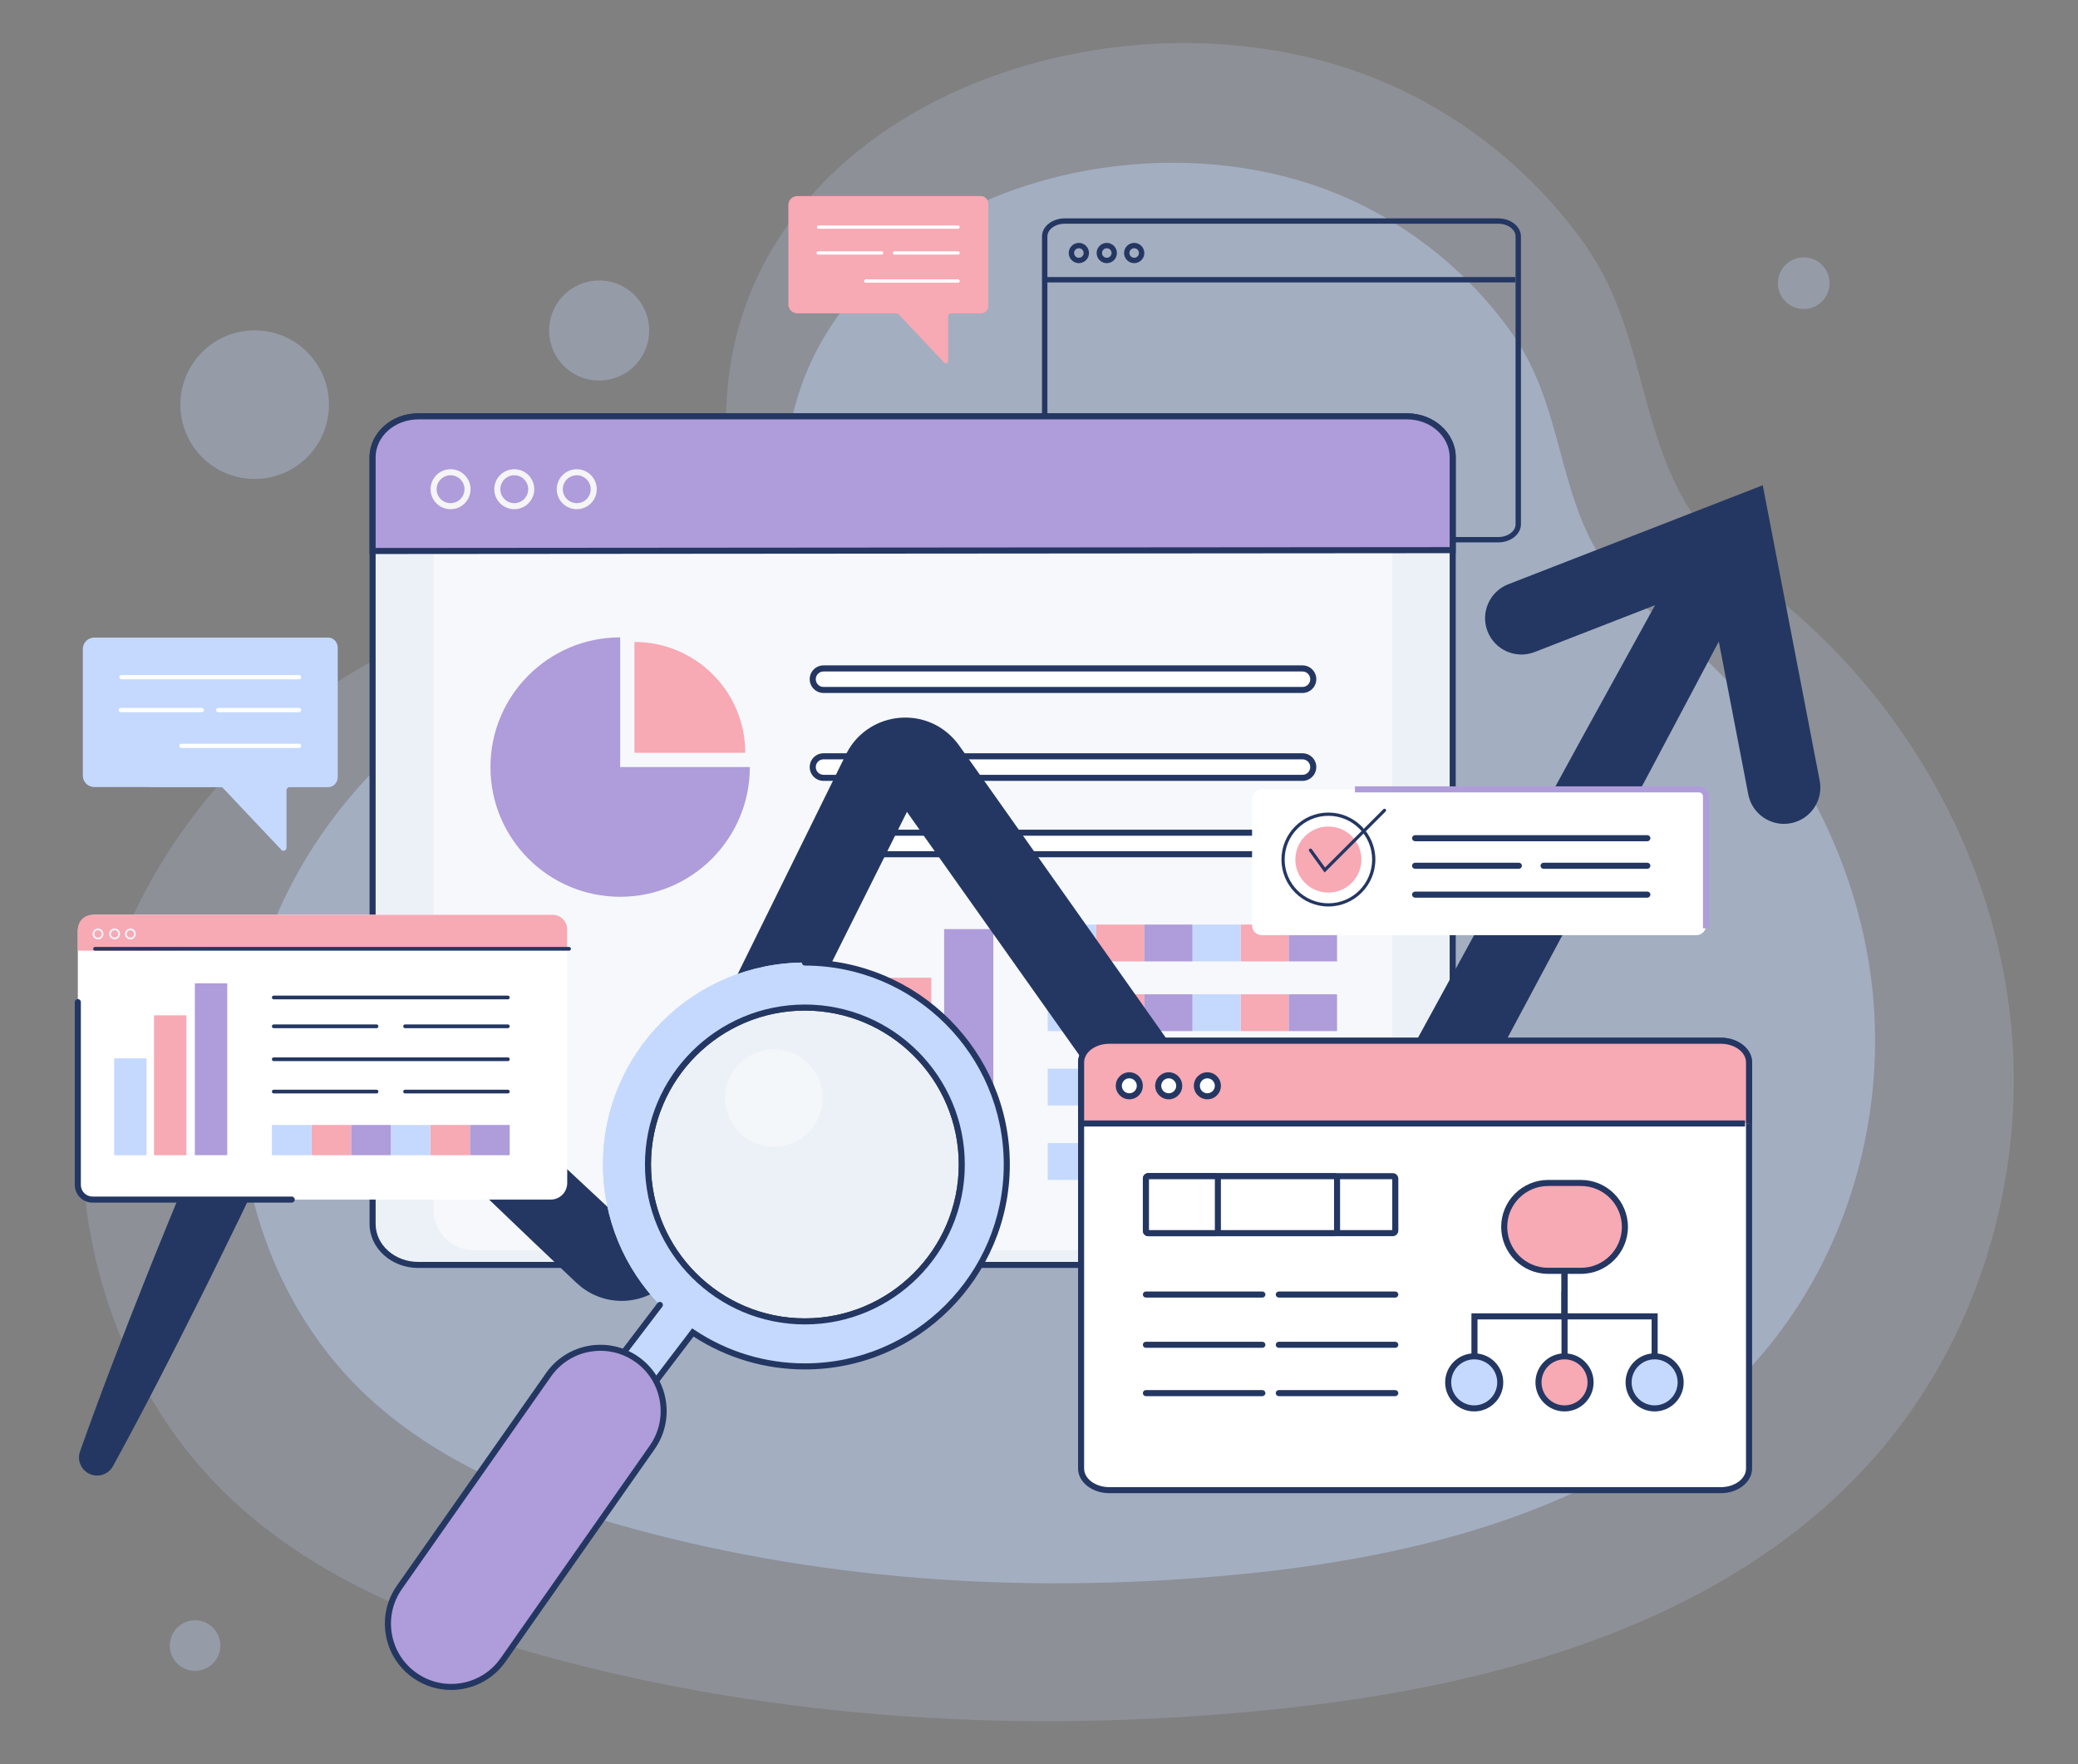<?xml version="1.0" encoding="utf-8"?>
<!-- Generator: Adobe Illustrator 25.2.1, SVG Export Plug-In . SVG Version: 6.00 Build 0)  -->
<svg version="1.1" id="DESIGNED_BY_FREEPIK" xmlns="http://www.w3.org/2000/svg" xmlns:xlink="http://www.w3.org/1999/xlink"
	 x="0px" y="0px" viewBox="0 0 589 500" style="enable-background:new 0 0 589 500;" xml:space="preserve">
<rect x="0" y="0" width="589" height="500" fill="#808080" stroke="none"/>
<style type="text/css">
	.st0{opacity:0.18;}
	.st1{fill:#C5D9FF;}
	.st2{opacity:0.41;}
	.st3{opacity:0.31;fill:#C5D9FF;}
	.st4{fill:#243762;}
	.st5{fill:#F7A9B4;}
	.st6{fill:#FFFFFF;}
	.st7{fill:#ECF1F7;}
	.st8{opacity:0.53;}
	.st9{fill:#AF9CDA;}
	.st10{fill:#F5F4F6;}
	.st11{opacity:0.4;fill:#FFFFFF;}
	.st12{fill:none;stroke:#243762;stroke-linecap:round;stroke-miterlimit:10;}
</style>
<g>
	<g>
		<g>
			<g class="st0">
				<g>
					<path class="st1" d="M570.52,315.74c0.54-9.29,0.3-18.63-0.75-27.88c-4.92-43.44-27.21-84.41-60.01-113.32
						c-11.7-10.31-25.02-19.55-32.64-33.16c-12.83-22.92-11.85-49.27-27.77-71.9c-15.94-22.66-39.16-40.33-65.35-49.41
						c-78.09-27.06-187.43,17-177.58,111.09c0.04,0.34,0.07,0.83,0.12,1.45c1.31,19.54-14.03,35.98-33.55,36.44
						c-72.05,1.71-134.07,57.26-147.34,127.63c-8.53,45.25,5.44,94.86,38.54,126.87c24.71,23.9,57.86,37.03,91.04,46.05
						c66.51,18.09,136.5,21.88,205.07,14.96c64.19-6.47,131.9-24.93,173.42-74.31C555.83,383.9,568.52,350.12,570.52,315.74z"/>
				</g>
			</g>
			<g class="st2">
				<g>
					<path class="st1" d="M531.25,303.08c0.46-7.87,0.25-15.77-0.63-23.6c-4.17-36.78-23.03-71.45-50.8-95.92
						c-9.91-8.73-21.18-16.55-27.63-28.07c-10.86-19.4-10.03-41.71-23.51-60.87c-13.49-19.18-33.15-34.14-55.32-41.82
						c-66.11-22.91-158.66,14.39-150.32,94.04c0.03,0.29,0.06,0.7,0.1,1.23c1.11,16.54-11.88,30.45-28.4,30.85
						C133.73,180.36,81.23,227.38,70,286.95c-7.22,38.31,4.61,80.3,32.63,107.4c20.92,20.23,48.98,31.34,77.06,38.98
						c56.3,15.31,115.54,18.52,173.59,12.67c54.34-5.48,111.65-21.1,146.8-62.91C518.82,360.78,529.56,332.18,531.25,303.08z"/>
				</g>
			</g>
			<path class="st3" d="M93.15,116.67c-1.09,11.58-11.37,20.08-22.95,18.98c-11.58-1.09-20.08-11.37-18.98-22.95
				c1.09-11.58,11.37-20.08,22.95-18.98C85.75,94.82,94.25,105.09,93.15,116.67z"/>
			<path class="st3" d="M518.55,80.95c-0.38,4.03-3.95,6.98-7.98,6.6c-4.03-0.38-6.98-3.95-6.6-7.98c0.38-4.03,3.95-6.98,7.98-6.6
				C515.98,73.35,518.93,76.92,518.55,80.95z"/>
			
				<ellipse transform="matrix(0.161 -0.987 0.987 0.161 50.084 246.15)" class="st3" cx="169.76" cy="93.63" rx="14.18" ry="14.18"/>
			<path class="st3" d="M62.46,466.38c0,3.96-3.21,7.17-7.17,7.17c-3.96,0-7.17-3.21-7.17-7.17c0-3.96,3.21-7.17,7.17-7.17
				C59.25,459.21,62.46,462.42,62.46,466.38z"/>
		</g>
	</g>
	<g>
		<g>
			<path class="st4" d="M424.66,153.72H301.79c-3.55,0-6.44-2.3-6.44-5.12V67.01c0-2.82,2.89-5.12,6.44-5.12h122.87
				c3.55,0,6.44,2.3,6.44,5.12v81.59C431.1,151.42,428.21,153.72,424.66,153.72z M301.79,63.41c-2.71,0-4.91,1.61-4.91,3.6v81.59
				c0,1.98,2.2,3.6,4.91,3.6h122.87c2.71,0,4.92-1.61,4.92-3.6V67.01c0-1.98-2.21-3.6-4.92-3.6H301.79z"/>
			<rect x="296.11" y="78.52" class="st4" width="133.41" height="1.52"/>
			<path class="st4" d="M305.8,74.58c-1.58,0-2.87-1.29-2.87-2.87c0-1.58,1.29-2.87,2.87-2.87c1.58,0,2.87,1.29,2.87,2.87
				C308.67,73.29,307.38,74.58,305.8,74.58z M305.8,70.36c-0.74,0-1.35,0.6-1.35,1.35c0,0.74,0.6,1.35,1.35,1.35
				c0.74,0,1.35-0.6,1.35-1.35C307.15,70.96,306.54,70.36,305.8,70.36z"/>
			<path class="st4" d="M313.71,74.58c-1.58,0-2.87-1.29-2.87-2.87c0-1.58,1.29-2.87,2.87-2.87c1.58,0,2.87,1.29,2.87,2.87
				C316.59,73.29,315.3,74.58,313.71,74.58z M313.71,70.36c-0.74,0-1.35,0.6-1.35,1.35c0,0.74,0.6,1.35,1.35,1.35
				c0.74,0,1.35-0.6,1.35-1.35C315.06,70.96,314.46,70.36,313.71,70.36z"/>
			<path class="st4" d="M321.48,74.58c-1.58,0-2.87-1.29-2.87-2.87c0-1.58,1.29-2.87,2.87-2.87c1.58,0,2.87,1.29,2.87,2.87
				C324.35,73.29,323.07,74.58,321.48,74.58z M321.48,70.36c-0.74,0-1.35,0.6-1.35,1.35c0,0.74,0.6,1.35,1.35,1.35
				c0.74,0,1.35-0.6,1.35-1.35C322.83,70.96,322.23,70.36,321.48,70.36z"/>
		</g>
		<g>
			<path class="st5" d="M278.03,55.57h-24.4h-16.07H226c-1.41,0-2.54,1.14-2.54,2.54v28.16c0,1.41,1.14,2.54,2.54,2.54h12.34
				c0.07,0.01,0.14,0.02,0.21,0.02h15.62c0.18,0,0.35,0.07,0.48,0.21l12.98,13.74c0.42,0.44,1.13,0.13,1.13-0.5V89.54
				c0-0.39,0.3-0.7,0.66-0.7h8.61c1.17,0,2.12-1,2.12-2.24V57.81C280.15,56.57,279.2,55.57,278.03,55.57z"/>
			<g>
				<path class="st6" d="M232.04,64.84h39.52c0.26,0,0.47-0.21,0.47-0.47c0-0.26-0.21-0.47-0.47-0.47h-39.52
					c-0.26,0-0.47,0.21-0.47,0.47C231.57,64.63,231.78,64.84,232.04,64.84z"/>
				<path class="st6" d="M245.38,80.12h26.18c0.26,0,0.47-0.21,0.47-0.47s-0.21-0.47-0.47-0.47h-26.18c-0.26,0-0.47,0.21-0.47,0.47
					S245.13,80.12,245.38,80.12z"/>
				<path class="st6" d="M253.56,72.16h18c0.26,0,0.47-0.21,0.47-0.47c0-0.26-0.21-0.47-0.47-0.47h-18c-0.26,0-0.47,0.21-0.47,0.47
					C253.09,71.95,253.3,72.16,253.56,72.16z"/>
				<path class="st6" d="M231.91,72.16h18c0.26,0,0.47-0.21,0.47-0.47c0-0.26-0.21-0.47-0.47-0.47h-18c-0.26,0-0.47,0.21-0.47,0.47
					C231.44,71.95,231.65,72.16,231.91,72.16z"/>
			</g>
		</g>
	</g>
	<g>
		<g>
			<g>
				<path class="st7" d="M398.81,358.5H118.56c-7.15,0-12.95-5.2-12.95-11.61v-195.3v-21.98c0-6.41,5.8-11.61,12.95-11.61h280.25
					c7.15,0,12.95,5.2,12.95,11.61v217.28C411.76,353.3,405.96,358.5,398.81,358.5z"/>
				<path class="st4" d="M398.81,359.36H118.56c-7.61,0-13.81-5.59-13.81-12.47V129.61c0-6.88,6.19-12.47,13.81-12.47h280.25
					c7.61,0,13.81,5.59,13.81,12.47v217.28C412.62,353.76,406.42,359.36,398.81,359.36z M118.56,118.86
					c-6.67,0-12.09,4.82-12.09,10.75v217.28c0,5.93,5.42,10.75,12.09,10.75h280.25c6.67,0,12.09-4.82,12.09-10.75V129.61
					c0-5.93-5.42-10.75-12.09-10.75H118.56z"/>
			</g>
			<g class="st8">
				<path class="st6" d="M383.18,354.34H134.39c-6.35,0-11.5-5.11-11.5-11.41V151v-21.6c0-6.3,5.15-11.41,11.5-11.41h248.79
					c6.35,0,11.5,5.11,11.5,11.41v213.52C394.68,349.23,389.53,354.34,383.18,354.34z"/>
			</g>
			<g>
				<rect x="351.65" y="302.88" class="st5" width="13.67" height="10.43"/>
				<g>
					<rect x="337.98" y="302.88" class="st1" width="13.67" height="10.43"/>
				</g>
				<rect x="365.31" y="302.88" class="st9" width="13.67" height="10.43"/>
				<rect x="310.65" y="302.88" class="st5" width="13.67" height="10.43"/>
				<g>
					<rect x="296.98" y="302.88" class="st1" width="13.67" height="10.43"/>
				</g>
				<rect x="324.32" y="302.88" class="st9" width="13.67" height="10.43"/>
			</g>
			<g>
				<rect x="351.65" y="323.97" class="st5" width="13.67" height="10.43"/>
				<g>
					<rect x="337.98" y="323.97" class="st1" width="13.67" height="10.43"/>
				</g>
				<rect x="365.31" y="323.97" class="st9" width="13.67" height="10.43"/>
				<rect x="310.65" y="323.97" class="st5" width="13.67" height="10.43"/>
				<g>
					<rect x="296.98" y="323.97" class="st1" width="13.67" height="10.43"/>
				</g>
				<rect x="324.32" y="323.97" class="st9" width="13.67" height="10.43"/>
			</g>
			<g>
				<rect x="351.65" y="281.8" class="st5" width="13.67" height="10.43"/>
				<g>
					<rect x="337.98" y="281.8" class="st1" width="13.67" height="10.43"/>
				</g>
				<rect x="365.31" y="281.8" class="st9" width="13.67" height="10.43"/>
				<rect x="310.65" y="281.8" class="st5" width="13.67" height="10.43"/>
				<g>
					<rect x="296.98" y="281.8" class="st1" width="13.67" height="10.43"/>
				</g>
				<rect x="324.32" y="281.8" class="st9" width="13.67" height="10.43"/>
			</g>
			<g>
				<rect x="351.65" y="262.04" class="st5" width="13.67" height="10.43"/>
				<g>
					<rect x="337.98" y="262.04" class="st1" width="13.67" height="10.43"/>
				</g>
				<rect x="365.31" y="262.04" class="st9" width="13.67" height="10.43"/>
				<rect x="310.65" y="262.04" class="st5" width="13.67" height="10.43"/>
				<g>
					<rect x="296.98" y="262.04" class="st1" width="13.67" height="10.43"/>
				</g>
				<rect x="324.32" y="262.04" class="st9" width="13.67" height="10.43"/>
			</g>
			<g>
				<g>
					<rect x="232.84" y="295.64" class="st1" width="13.95" height="41.73"/>
				</g>
				<rect x="250.02" y="277.11" class="st5" width="13.95" height="60.26"/>
				<rect x="267.61" y="263.32" class="st9" width="13.95" height="74.05"/>
			</g>
			<g>
				<path class="st9" d="M105.61,156.16v-26.55c0-6.41,5.8-11.61,12.95-11.61h280.25c7.15,0,12.95,5.2,12.95,11.61v26.31
					L105.61,156.16z"/>
				<path class="st4" d="M104.75,157.02v-27.41c0-6.88,6.19-12.47,13.81-12.47h280.25c7.61,0,13.81,5.59,13.81,12.47v27.17
					L104.75,157.02z M118.56,118.86c-6.67,0-12.09,4.82-12.09,10.75v25.69l304.43-0.24v-25.45c0-5.93-5.42-10.75-12.09-10.75H118.56
					z"/>
			</g>
			<g>
				<circle class="st9" cx="127.71" cy="138.65" r="4.81"/>
				<path class="st10" d="M127.71,144.32c-3.13,0-5.67-2.54-5.67-5.67s2.54-5.67,5.67-5.67c3.13,0,5.67,2.54,5.67,5.67
					S130.84,144.32,127.71,144.32z M127.71,134.7c-2.18,0-3.95,1.77-3.95,3.95c0,2.18,1.77,3.95,3.95,3.95
					c2.18,0,3.95-1.77,3.95-3.95C131.66,136.47,129.89,134.7,127.71,134.7z"/>
			</g>
			<g>
				<circle class="st9" cx="145.77" cy="138.65" r="4.81"/>
				<path class="st10" d="M145.77,144.32c-3.13,0-5.67-2.54-5.67-5.67s2.54-5.67,5.67-5.67s5.67,2.54,5.67,5.67
					S148.89,144.32,145.77,144.32z M145.77,134.7c-2.18,0-3.95,1.77-3.95,3.95c0,2.18,1.77,3.95,3.95,3.95
					c2.18,0,3.95-1.77,3.95-3.95C149.72,136.47,147.95,134.7,145.77,134.7z"/>
			</g>
			<g>
				<circle class="st9" cx="163.48" cy="138.65" r="4.81"/>
				<path class="st10" d="M163.48,144.32c-3.13,0-5.67-2.54-5.67-5.67s2.54-5.67,5.67-5.67c3.13,0,5.67,2.54,5.67,5.67
					S166.61,144.32,163.48,144.32z M163.48,134.7c-2.18,0-3.95,1.77-3.95,3.95c0,2.18,1.77,3.95,3.95,3.95
					c2.18,0,3.95-1.77,3.95-3.95C167.44,136.47,165.66,134.7,163.48,134.7z"/>
			</g>
			<path class="st9" d="M175.78,217.4v-36.76c-20.3,0-36.76,16.46-36.76,36.76s16.46,36.76,36.76,36.76s36.76-16.46,36.76-36.76
				H175.78z"/>
			<path class="st5" d="M211.24,213.35c0-17.35-14.06-31.41-31.41-31.41v31.41H211.24z"/>
			<g>
				<g>
					<g>
						<path class="st6" d="M369.19,195.54H233.42c-1.68,0-3.05-1.36-3.05-3.05l0,0c0-1.68,1.36-3.05,3.05-3.05h135.77
							c1.68,0,3.05,1.36,3.05,3.05l0,0C372.24,194.18,370.87,195.54,369.19,195.54z"/>
						<path class="st4" d="M369.19,196.4H233.42c-2.15,0-3.91-1.75-3.91-3.91c0-2.15,1.75-3.91,3.91-3.91h135.77
							c2.15,0,3.91,1.75,3.91,3.91C373.09,194.65,371.34,196.4,369.19,196.4z M233.42,190.31c-1.21,0-2.19,0.98-2.19,2.19
							c0,1.21,0.98,2.19,2.19,2.19h135.77c1.21,0,2.19-0.98,2.19-2.19c0-1.21-0.98-2.19-2.19-2.19H233.42z"/>
					</g>
					<g>
						<path class="st6" d="M369.19,220.45H233.42c-1.68,0-3.05-1.36-3.05-3.05l0,0c0-1.68,1.36-3.05,3.05-3.05h135.77
							c1.68,0,3.05,1.36,3.05,3.05l0,0C372.24,219.08,370.87,220.45,369.19,220.45z"/>
						<path class="st4" d="M369.19,221.31H233.42c-2.15,0-3.91-1.75-3.91-3.91c0-2.15,1.75-3.91,3.91-3.91h135.77
							c2.15,0,3.91,1.75,3.91,3.91C373.09,219.55,371.34,221.31,369.19,221.31z M233.42,215.21c-1.21,0-2.19,0.98-2.19,2.19
							c0,1.21,0.98,2.19,2.19,2.19h135.77c1.21,0,2.19-0.98,2.19-2.19c0-1.21-0.98-2.19-2.19-2.19H233.42z"/>
					</g>
					<g>
						<path class="st6" d="M369.19,242.1H233.42c-1.68,0-3.05-1.36-3.05-3.05l0,0c0-1.68,1.36-3.05,3.05-3.05h135.77
							c1.68,0,3.05,1.36,3.05,3.05l0,0C372.24,240.73,370.87,242.1,369.19,242.1z"/>
						<path class="st4" d="M369.19,242.96H233.42c-2.15,0-3.91-1.75-3.91-3.91s1.75-3.91,3.91-3.91h135.77
							c2.15,0,3.91,1.75,3.91,3.91S371.34,242.96,369.19,242.96z M233.42,236.86c-1.21,0-2.19,0.98-2.19,2.19s0.98,2.19,2.19,2.19
							h135.77c1.21,0,2.19-0.98,2.19-2.19s-0.98-2.19-2.19-2.19H233.42z"/>
					</g>
				</g>
			</g>
		</g>
	</g>
	<g>
		<path class="st4" d="M22.69,411.34c5.94-16.76,12.35-33.32,18.92-49.81c3.26-8.25,6.68-16.44,10.01-24.66l10.29-24.53
			c3.42-8.18,7.03-16.28,10.53-24.42l1.32-3.05l0.66-1.52c0.28-0.6,0.25-0.69,1.04-2.22c1.29-2.41,3.24-4.58,5.56-6.11
			c2.32-1.55,4.99-2.5,7.73-2.78c2.74-0.28,5.59,0.1,8.2,1.17c1.3,0.54,2.53,1.23,3.66,2.04c0.54,0.42,1.07,0.86,1.58,1.31
			l0.63,0.59l4.86,4.53l38.9,36.27l19.45,18.14l9.73,9.07l2.43,2.27c0.32,0.31,0.11,0.07,0.06,0.04c-0.09-0.05-0.17-0.12-0.26-0.2
			c-0.19-0.11-0.4-0.24-0.62-0.32c-0.92-0.34-1.8-0.27-2.62,0.14c-0.41,0.21-0.8,0.54-1.08,0.91c-0.06,0.1-0.12,0.2-0.19,0.28
			c-0.04,0.05-0.16,0.35,0.03-0.05l0.73-1.49l2.93-5.97l5.85-11.94l11.73-23.87l23.52-47.71l11.76-23.85l5.88-11.93l2.94-5.96
			l0.73-1.49l0.18-0.37l0.43-0.8c0.35-0.61,0.68-1.21,1.1-1.78c1.61-2.33,3.87-4.31,6.39-5.66c5.05-2.71,11.12-2.99,16.42-0.68
			c2.64,1.15,5.01,2.98,6.8,5.12l0.65,0.82l0.42,0.57l0.48,0.68l0.96,1.35l7.7,10.84l15.35,21.72l30.7,43.43l30.7,43.43l15.35,21.72
			l0.96,1.36l0.12,0.17c0.02,0.03-0.02-0.04-0.03-0.05c-0.03-0.05-0.07-0.1-0.11-0.15c-0.09-0.08-0.18-0.17-0.26-0.28
			c-0.39-0.38-0.93-0.69-1.44-0.88c-1.06-0.36-2.08-0.24-3.07,0.32c-0.49,0.28-0.94,0.7-1.22,1.13c-0.07,0.09-0.15,0.23-0.17,0.3
			l0.4-0.73l0.79-1.46l3.17-5.85c16.82-31.22,33.94-62.27,50.92-93.4l25.52-46.67l25.67-46.59c2.75-4.99,9.02-6.8,14-4.05
			c4.93,2.72,6.76,8.89,4.13,13.85l-24.92,46.99l-25.07,46.91c-16.74,31.26-33.35,62.59-50.25,93.76l-3.16,5.85l-0.79,1.46
			l-0.39,0.73c-0.31,0.54-0.68,1.15-1.05,1.71c-1.54,2.25-3.62,4.23-6.02,5.65c-4.81,2.85-10.65,3.39-15.89,1.61
			c-2.62-0.88-5.08-2.41-7.05-4.34c-0.51-0.47-0.97-0.98-1.39-1.51l-0.63-0.79l-0.41-0.55l-0.96-1.36l-15.38-21.7l-30.76-43.4
			l-30.76-43.4l-15.38-21.7l-7.66-10.87l-0.96-1.36l-0.48-0.68l-0.12-0.17c-0.01-0.01,0.03,0.05,0.04,0.07
			c0.04,0.06,0.08,0.12,0.13,0.17c0.37,0.45,0.95,0.88,1.56,1.14c1.23,0.52,2.44,0.47,3.59-0.14c0.57-0.3,1.09-0.81,1.45-1.3
			c0.08-0.14,0.18-0.23,0.24-0.37l0.04-0.1c0.02-0.04,0.03-0.08-0.02,0.02l-0.19,0.37l-0.74,1.49l-2.97,5.95l-5.94,11.9
			l-11.89,23.79l-23.77,47.58l-11.92,23.78l-5.97,11.88l-2.99,5.94l-0.75,1.49c-0.04,0.1-0.46,0.88-0.77,1.41
			c-0.32,0.57-0.69,1.13-1.1,1.66c-1.59,2.15-3.69,3.97-6.05,5.24c-4.7,2.57-10.42,2.97-15.48,1.04c-1.25-0.48-2.47-1.09-3.58-1.83
			c-0.57-0.36-1.1-0.75-1.6-1.18c-0.48-0.39-1.12-0.97-1.2-1.05l-2.41-2.29l-9.64-9.16L132,333.64l-38.54-36.65l-4.82-4.58
			l-0.58-0.55c0.09,0.1,0.19,0.18,0.31,0.25c0.22,0.17,0.48,0.32,0.76,0.42c0.56,0.22,1.14,0.3,1.68,0.24
			c1.05-0.08,2.16-0.85,2.65-1.84l-2.47,5.31c-3.74,8.04-7.38,16.12-11.21,24.12l-11.45,24.01c-3.92,7.96-7.75,15.96-11.74,23.88
			c-7.93,15.88-16.02,31.68-24.57,47.28c-1.36,2.49-4.48,3.4-6.97,2.03C22.82,416.33,21.86,413.67,22.69,411.34z"/>
		<path class="st4" d="M505.65,233.5c-4.84,0-9.16-3.43-10.11-8.36l-11.46-59.44l-49.1,19.1c-5.3,2.06-11.28-0.56-13.34-5.87
			c-2.06-5.3,0.56-11.28,5.87-13.34l72.13-28.06l16.14,83.71c1.08,5.59-2.58,10.99-8.17,12.07
			C506.96,233.44,506.3,233.5,505.65,233.5z"/>
	</g>
	<g>
		<g>
			<g>
				<g>
					<path class="st6" d="M487.75,422.33H314.44c-4.42,0-8.01-2.75-8.01-6.15V312.75v-11.64c0-3.4,3.59-6.15,8.01-6.15h173.31
						c4.42,0,8.01,2.75,8.01,6.15v115.08C495.76,419.58,492.17,422.33,487.75,422.33z"/>
					<path class="st4" d="M487.75,423.19H314.44c-4.89,0-8.87-3.14-8.87-7.01V301.11c0-3.86,3.98-7.01,8.87-7.01h173.31
						c4.89,0,8.87,3.14,8.87,7.01v115.08C496.62,420.05,492.64,423.19,487.75,423.19z M314.44,295.82c-3.94,0-7.15,2.37-7.15,5.29
						v115.08c0,2.92,3.21,5.29,7.15,5.29h173.31c3.94,0,7.15-2.37,7.15-5.29V301.11c0-2.92-3.21-5.29-7.15-5.29H314.44z"/>
				</g>
				<g>
					<path class="st5" d="M306.44,318.41v-17.3c0-3.4,3.59-6.15,8.01-6.15h173.31c4.42,0,8.01,2.75,8.01,6.15v17.3"/>
					<path class="st4" d="M496.62,318.41h-1.72v-17.3c0-2.92-3.21-5.29-7.15-5.29H314.44c-3.94,0-7.15,2.37-7.15,5.29v17.3h-1.72
						v-17.3c0-3.86,3.98-7.01,8.87-7.01h173.31c4.89,0,8.87,3.14,8.87,7.01V318.41z"/>
				</g>
				<g>
					<rect x="306.44" y="317.55" class="st4" width="188.18" height="1.72"/>
				</g>
				<g>
					<path class="st6" d="M323.08,307.73c0,1.64-1.33,2.98-2.98,2.98c-1.64,0-2.98-1.33-2.98-2.98c0-1.64,1.33-2.98,2.98-2.98
						C321.74,304.75,323.08,306.09,323.08,307.73z"/>
					<path class="st4" d="M320.1,311.56c-2.12,0-3.84-1.72-3.84-3.83c0-2.12,1.72-3.83,3.84-3.83c2.11,0,3.83,1.72,3.83,3.83
						C323.94,309.85,322.22,311.56,320.1,311.56z M320.1,305.61c-1.17,0-2.12,0.95-2.12,2.12c0,1.17,0.95,2.12,2.12,2.12
						c1.17,0,2.12-0.95,2.12-2.12C322.22,306.56,321.27,305.61,320.1,305.61z"/>
				</g>
				<g>
					<path class="st6" d="M334.24,307.73c0,1.64-1.33,2.98-2.98,2.98c-1.64,0-2.98-1.33-2.98-2.98c0-1.64,1.33-2.98,2.98-2.98
						C332.91,304.75,334.24,306.09,334.24,307.73z"/>
					<path class="st4" d="M331.27,311.56c-2.12,0-3.84-1.72-3.84-3.83c0-2.12,1.72-3.83,3.84-3.83c2.11,0,3.83,1.72,3.83,3.83
						C335.1,309.85,333.38,311.56,331.27,311.56z M331.27,305.61c-1.17,0-2.12,0.95-2.12,2.12c0,1.17,0.95,2.12,2.12,2.12
						c1.17,0,2.12-0.95,2.12-2.12C333.39,306.56,332.44,305.61,331.27,305.61z"/>
				</g>
				<g>
					<path class="st6" d="M345.2,307.73c0,1.64-1.33,2.98-2.98,2.98c-1.64,0-2.98-1.33-2.98-2.98c0-1.64,1.33-2.98,2.98-2.98
						C343.87,304.75,345.2,306.09,345.2,307.73z"/>
					<path class="st4" d="M342.22,311.56c-2.11,0-3.83-1.72-3.83-3.83c0-2.12,1.72-3.83,3.83-3.83c2.12,0,3.84,1.72,3.84,3.83
						C346.06,309.85,344.34,311.56,342.22,311.56z M342.22,305.61c-1.17,0-2.12,0.95-2.12,2.12c0,1.17,0.95,2.12,2.12,2.12
						c1.17,0,2.12-0.95,2.12-2.12C344.34,306.56,343.39,305.61,342.22,305.61z"/>
				</g>
				<g>
					<g>
						<polygon class="st4" points="418.79,390.2 417.07,390.2 417.07,372.22 442.6,372.22 442.6,350.95 444.32,350.95 
							444.32,373.94 418.79,373.94 						"/>
						<polygon class="st4" points="469.86,390.2 468.14,390.2 468.14,373.94 442.6,373.94 442.6,350.95 444.32,350.95 
							444.32,372.22 469.86,372.22 						"/>
						<rect x="442.6" y="365.96" class="st4" width="1.72" height="24.24"/>
						<g>
							<path class="st1" d="M417.86,399.16L417.86,399.16c-4.07,0-7.38-3.3-7.38-7.38l0,0c0-4.07,3.3-7.38,7.38-7.38l0,0
								c4.07,0,7.38,3.3,7.38,7.38l0,0C425.24,395.86,421.94,399.16,417.86,399.16z"/>
							<path class="st4" d="M417.86,400.02c-4.54,0-8.24-3.69-8.24-8.23c0-4.54,3.69-8.23,8.24-8.23c4.54,0,8.23,3.69,8.23,8.23
								C426.1,396.32,422.41,400.02,417.86,400.02z M417.86,385.26c-3.59,0-6.52,2.92-6.52,6.52s2.92,6.52,6.52,6.52
								c3.59,0,6.52-2.92,6.52-6.52S421.46,385.26,417.86,385.26z"/>
						</g>
						<g>
							<path class="st5" d="M443.46,399.16L443.46,399.16c-4.07,0-7.38-3.3-7.38-7.38l0,0c0-4.07,3.3-7.38,7.38-7.38l0,0
								c4.07,0,7.38,3.3,7.38,7.38l0,0C450.84,395.86,447.54,399.16,443.46,399.16z"/>
							<path class="st4" d="M443.46,400.02c-4.54,0-8.24-3.69-8.24-8.23c0-4.54,3.69-8.23,8.24-8.23c4.54,0,8.24,3.69,8.24,8.23
								C451.7,396.32,448,400.02,443.46,400.02z M443.46,385.26c-3.59,0-6.52,2.92-6.52,6.52s2.92,6.52,6.52,6.52
								c3.59,0,6.52-2.92,6.52-6.52S447.06,385.26,443.46,385.26z"/>
						</g>
						<g>
							<path class="st1" d="M469,399.16L469,399.16c-4.07,0-7.38-3.3-7.38-7.38l0,0c0-4.07,3.3-7.38,7.38-7.38l0,0
								c4.07,0,7.38,3.3,7.38,7.38l0,0C476.37,395.86,473.07,399.16,469,399.16z"/>
							<path class="st4" d="M469,400.02c-4.54,0-8.24-3.69-8.24-8.23c0-4.54,3.69-8.23,8.24-8.23c4.54,0,8.23,3.69,8.23,8.23
								C477.23,396.32,473.54,400.02,469,400.02z M469,385.26c-3.59,0-6.52,2.92-6.52,6.52s2.92,6.52,6.52,6.52
								c3.59,0,6.52-2.92,6.52-6.52S472.59,385.26,469,385.26z"/>
						</g>
						<g>
							<path class="st5" d="M448.12,360.17h-9.31c-6.87,0-12.45-5.57-12.45-12.45l0,0c0-6.87,5.57-12.45,12.45-12.45h9.31
								c6.87,0,12.45,5.57,12.45,12.45l0,0C460.57,354.6,454.99,360.17,448.12,360.17z"/>
							<path class="st4" d="M448.12,361.03h-9.31c-7.34,0-13.31-5.97-13.31-13.31c0-7.34,5.97-13.31,13.31-13.31h9.31
								c7.34,0,13.31,5.97,13.31,13.31C461.43,355.06,455.46,361.03,448.12,361.03z M438.81,336.13c-6.39,0-11.59,5.2-11.59,11.59
								c0,6.39,5.2,11.59,11.59,11.59h9.31c6.39,0,11.59-5.2,11.59-11.59c0-6.39-5.2-11.59-11.59-11.59H438.81z"/>
						</g>
					</g>
				</g>
				<g>
					<g>
						<path class="st6" d="M394.78,349.49h-69.26c-0.39,0-0.71-0.32-0.71-0.71v-14.73c0-0.39,0.32-0.71,0.71-0.71h69.26
							c0.39,0,0.71,0.32,0.71,0.71v14.73C395.48,349.18,395.17,349.49,394.78,349.49z"/>
						<path class="st4" d="M394.78,350.35h-69.26c-0.86,0-1.57-0.7-1.57-1.57v-14.73c0-0.86,0.7-1.56,1.57-1.56h69.26
							c0.86,0,1.57,0.7,1.57,1.56v14.73C396.34,349.65,395.64,350.35,394.78,350.35z M325.67,348.63h68.96v-14.43h-68.96V348.63z"/>
					</g>
					<g>
						<path class="st6" d="M378.27,349.49h-52.76c-0.39,0-0.71-0.32-0.71-0.71v-14.73c0-0.39,0.32-0.71,0.71-0.71h52.76
							c0.39,0,0.71,0.32,0.71,0.71v14.73C378.98,349.18,378.66,349.49,378.27,349.49z"/>
						<path class="st4" d="M378.27,350.35h-52.76c-0.86,0-1.57-0.7-1.57-1.57v-14.73c0-0.86,0.7-1.56,1.57-1.56h52.76
							c0.86,0,1.57,0.7,1.57,1.56v14.73C379.84,349.65,379.14,350.35,378.27,350.35z M325.67,348.63h52.46v-14.43h-52.46V348.63z"/>
					</g>
					<g>
						<path class="st6" d="M344.49,349.49h-18.98c-0.39,0-0.71-0.32-0.71-0.71v-14.73c0-0.39,0.32-0.71,0.71-0.71h18.98
							c0.39,0,0.71,0.32,0.71,0.71v14.73C345.2,349.18,344.88,349.49,344.49,349.49z"/>
						<path class="st4" d="M344.49,350.35h-18.98c-0.86,0-1.57-0.7-1.57-1.57v-14.73c0-0.86,0.7-1.56,1.57-1.56h18.98
							c0.86,0,1.57,0.7,1.57,1.56v14.73C346.06,349.65,345.36,350.35,344.49,350.35z M325.67,348.63h18.68v-14.43h-18.68V348.63z"/>
					</g>
					<path class="st4" d="M357.81,367.75h-33.01c-0.47,0-0.86-0.38-0.86-0.86s0.38-0.86,0.86-0.86h33.01c0.47,0,0.86,0.38,0.86,0.86
						S358.29,367.75,357.81,367.75z"/>
					<path class="st4" d="M395.48,367.75h-33.01c-0.47,0-0.86-0.38-0.86-0.86s0.38-0.86,0.86-0.86h33.01c0.47,0,0.86,0.38,0.86,0.86
						S395.96,367.75,395.48,367.75z"/>
					<path class="st4" d="M357.81,381.99h-33.01c-0.47,0-0.86-0.38-0.86-0.86c0-0.47,0.38-0.86,0.86-0.86h33.01
						c0.47,0,0.86,0.38,0.86,0.86C358.67,381.61,358.29,381.99,357.81,381.99z"/>
					<path class="st4" d="M395.48,381.99h-33.01c-0.47,0-0.86-0.38-0.86-0.86c0-0.47,0.38-0.86,0.86-0.86h33.01
						c0.47,0,0.86,0.38,0.86,0.86C396.34,381.61,395.96,381.99,395.48,381.99z"/>
					<path class="st4" d="M357.81,395.69h-33.01c-0.47,0-0.86-0.38-0.86-0.86c0-0.47,0.38-0.86,0.86-0.86h33.01
						c0.47,0,0.86,0.38,0.86,0.86C358.67,395.31,358.29,395.69,357.81,395.69z"/>
					<path class="st4" d="M395.48,395.69h-33.01c-0.47,0-0.86-0.38-0.86-0.86c0-0.47,0.38-0.86,0.86-0.86h33.01
						c0.47,0,0.86,0.38,0.86,0.86C396.34,395.31,395.96,395.69,395.48,395.69z"/>
				</g>
			</g>
		</g>
		<g>
			<path class="st6" d="M480.8,265.05H357.66c-1.53,0-2.77-1.24-2.77-2.77v-35.79c0-1.53,1.24-2.77,2.77-2.77H480.8
				c1.53,0,2.77,1.24,2.77,2.77v35.79C483.57,263.81,482.33,265.05,480.8,265.05z"/>
			<path class="st9" d="M484.42,263.09h-1.72v-37.4c0-0.61-0.5-1.11-1.11-1.11h-97.54v-1.72h97.54c1.56,0,2.82,1.27,2.82,2.82
				V263.09z"/>
			<g>
				<path class="st5" d="M385.88,243.61c0,5.17-4.19,9.36-9.36,9.36c-5.17,0-9.36-4.19-9.36-9.36s4.19-9.36,9.36-9.36
					C381.7,234.25,385.88,238.44,385.88,243.61z"/>
				<path class="st4" d="M376.53,256.91c-7.34,0-13.31-5.97-13.31-13.31c0-7.34,5.97-13.31,13.31-13.31
					c7.34,0,13.31,5.97,13.31,13.31C389.84,250.94,383.87,256.91,376.53,256.91z M376.53,231.21c-6.84,0-12.4,5.56-12.4,12.4
					c0,6.84,5.56,12.4,12.4,12.4c6.84,0,12.4-5.56,12.4-12.4C388.93,236.77,383.36,231.21,376.53,231.21z"/>
				<path class="st4" d="M375.46,247.28l-4.38-6.06c-0.15-0.2-0.1-0.49,0.1-0.64c0.2-0.15,0.49-0.1,0.64,0.1l3.76,5.2l16.53-16.54
					c0.18-0.18,0.47-0.18,0.64,0c0.18,0.18,0.18,0.47,0,0.64L375.46,247.28z"/>
			</g>
			<g>
				<path class="st4" d="M466.93,238.42H401.1c-0.47,0-0.86-0.38-0.86-0.86c0-0.47,0.38-0.86,0.86-0.86h65.84
					c0.47,0,0.86,0.38,0.86,0.86C467.79,238.04,467.41,238.42,466.93,238.42z"/>
			</g>
			<g>
				<path class="st4" d="M430.51,246.23H401.1c-0.47,0-0.86-0.38-0.86-0.86c0-0.47,0.38-0.86,0.86-0.86h29.42
					c0.47,0,0.86,0.38,0.86,0.86C431.37,245.85,430.99,246.23,430.51,246.23z"/>
			</g>
			<g>
				<path class="st4" d="M466.93,246.23h-29.42c-0.47,0-0.86-0.38-0.86-0.86c0-0.47,0.38-0.86,0.86-0.86h29.42
					c0.47,0,0.86,0.38,0.86,0.86C467.79,245.85,467.41,246.23,466.93,246.23z"/>
			</g>
			<g>
				<path class="st4" d="M466.93,254.41H401.1c-0.47,0-0.86-0.38-0.86-0.86c0-0.47,0.38-0.86,0.86-0.86h65.84
					c0.47,0,0.86,0.38,0.86,0.86C467.79,254.02,467.41,254.41,466.93,254.41z"/>
			</g>
		</g>
	</g>
	<g>
		<g>
			<circle class="st7" cx="228.14" cy="330.03" r="44.47"/>
			<path class="st4" d="M228.14,375.36c-25,0-45.33-20.34-45.33-45.33c0-25,20.34-45.33,45.33-45.33c25,0,45.33,20.34,45.33,45.33
				C273.47,355.03,253.14,375.36,228.14,375.36z M228.14,286.41c-24.05,0-43.62,19.57-43.62,43.62c0,24.05,19.57,43.61,43.62,43.61
				c24.05,0,43.62-19.57,43.62-43.61C271.76,305.98,252.19,286.41,228.14,286.41z"/>
		</g>
		<path class="st1" d="M228.14,272.8c-31.61,0-57.23,25.62-57.23,57.23c0,15.47,6.15,29.5,16.13,39.8l-50.5,66.35l9.68,7.37
			l50.17-65.91c9.09,6.07,20.01,9.62,31.76,9.62c31.61,0,57.23-25.62,57.23-57.23S259.75,272.8,228.14,272.8z M228.14,374.51
			c-24.56,0-44.47-19.91-44.47-44.47c0-24.56,19.91-44.47,44.47-44.47s44.47,19.91,44.47,44.47
			C272.61,354.59,252.7,374.51,228.14,374.51z"/>
		<path class="st1" d="M228.14,272.8c-31.61,0-57.23,25.62-57.23,57.23c0,15.47,6.15,29.5,16.13,39.8l-50.5,66.35l9.68,7.37
			l50.17-65.91c9.09,6.07,20.01,9.62,31.76,9.62c31.61,0,57.23-25.62,57.23-57.23S259.75,272.8,228.14,272.8z M228.14,374.51
			c-24.56,0-44.47-19.91-44.47-44.47c0-24.56,19.91-44.47,44.47-44.47s44.47,19.91,44.47,44.47
			C272.61,354.59,252.7,374.51,228.14,374.51z"/>
		<path class="st4" d="M146.38,444.75l-11.04-8.41l51.02-67.03c0.29-0.38,0.83-0.45,1.2-0.16c0.38,0.29,0.45,0.83,0.16,1.2
			l-49.98,65.66l8.31,6.32l50.14-65.86l0.67,0.45c9.28,6.2,20.09,9.48,31.28,9.48c31.08,0,56.37-25.29,56.37-56.37
			s-25.29-56.37-56.37-56.37c-0.47,0-0.86-0.38-0.86-0.86c0-0.47,0.38-0.86,0.86-0.86c32.03,0,58.09,26.06,58.09,58.09
			s-26.06,58.09-58.09,58.09c-11.26,0-22.15-3.22-31.56-9.32L146.38,444.75z M228.14,375.36c-25,0-45.33-20.34-45.33-45.33
			c0-25,20.34-45.33,45.33-45.33c25,0,45.33,20.34,45.33,45.33C273.47,355.03,253.14,375.36,228.14,375.36z M228.14,286.41
			c-24.05,0-43.62,19.57-43.62,43.62c0,24.05,19.57,43.61,43.62,43.61c24.05,0,43.62-19.57,43.62-43.61
			C271.76,305.98,252.19,286.41,228.14,286.41z"/>
		<g>
			<path class="st9" d="M117.59,474.86L117.59,474.86c8.11,5.69,19.29,3.73,24.98-4.38l42.28-60.26c5.69-8.11,3.73-19.29-4.38-24.98
				v0c-8.11-5.69-19.29-3.73-24.98,4.38l-42.28,60.26C107.52,457.98,109.48,469.17,117.59,474.86z"/>
			<path class="st4" d="M127.87,478.96c-3.73,0-7.49-1.1-10.77-3.4c-4.11-2.88-6.85-7.19-7.72-12.14
				c-0.87-4.95,0.24-9.93,3.13-14.04l42.28-60.26c5.95-8.48,17.7-10.54,26.18-4.59c8.48,5.95,10.54,17.7,4.59,26.18l-42.28,60.26
				C139.62,476.18,133.79,478.96,127.87,478.96z M170.21,382.83c-0.99,0-1.99,0.09-2.98,0.26c-4.49,0.79-8.41,3.28-11.03,7.01
				l-42.28,60.26c-2.62,3.73-3.63,8.26-2.84,12.76c0.79,4.49,3.28,8.41,7.01,11.03l0,0c3.73,2.62,8.27,3.63,12.76,2.84
				c4.49-0.79,8.41-3.28,11.03-7.01l42.28-60.26c2.62-3.73,3.63-8.26,2.84-12.76c-0.79-4.49-3.28-8.41-7.01-11.03
				C177.08,383.9,173.69,382.83,170.21,382.83z"/>
		</g>
		
			<ellipse transform="matrix(0.923 -0.385 0.385 0.923 -102.868 108.257)" class="st11" cx="219.24" cy="311.33" rx="13.83" ry="13.83"/>
	</g>
	<g>
		<g>
			<path class="st6" d="M156.09,339.98H26.75c-2.59,0-4.69-2.1-4.69-4.69v-71.33c0-2.59,2.1-4.69,4.69-4.69h129.34
				c2.59,0,4.69,2.1,4.69,4.69v71.33C160.77,337.88,158.68,339.98,156.09,339.98z"/>
			<path class="st4" d="M82.69,340.84H26.22c-2.77,0-5.02-2.25-5.02-5.02v-51.81c0-0.47,0.38-0.86,0.86-0.86
				c0.47,0,0.86,0.38,0.86,0.86v51.81c0,1.82,1.48,3.3,3.3,3.3h56.47c0.47,0,0.86,0.38,0.86,0.86S83.17,340.84,82.69,340.84z"/>
			<path class="st5" d="M22.06,269.44v-6.01c0-2.3,1.86-4.16,4.16-4.16h130.39c2.3,0,4.16,1.86,4.16,4.16v5.48L22.06,269.44z"/>
			<path class="st4" d="M161.3,269.44H26.94c-0.29,0-0.53-0.24-0.53-0.53s0.24-0.53,0.53-0.53H161.3c0.29,0,0.53,0.24,0.53,0.53
				S161.6,269.44,161.3,269.44z"/>
			<path class="st7" d="M27.78,266.25c-0.86,0-1.56-0.7-1.56-1.56c0-0.86,0.7-1.56,1.56-1.56c0.86,0,1.56,0.7,1.56,1.56
				C29.34,265.55,28.64,266.25,27.78,266.25z M27.78,263.66c-0.57,0-1.03,0.46-1.03,1.03c0,0.57,0.46,1.03,1.03,1.03
				c0.57,0,1.03-0.46,1.03-1.03C28.81,264.12,28.35,263.66,27.78,263.66z"/>
			<path class="st7" d="M32.49,266.25c-0.86,0-1.56-0.7-1.56-1.56c0-0.86,0.7-1.56,1.56-1.56c0.86,0,1.56,0.7,1.56,1.56
				C34.05,265.55,33.35,266.25,32.49,266.25z M32.49,263.66c-0.57,0-1.03,0.46-1.03,1.03c0,0.57,0.46,1.03,1.03,1.03
				s1.03-0.46,1.03-1.03C33.52,264.12,33.06,263.66,32.49,263.66z"/>
			<path class="st7" d="M36.96,266.25c-0.86,0-1.56-0.7-1.56-1.56c0-0.86,0.7-1.56,1.56-1.56c0.86,0,1.56,0.7,1.56,1.56
				C38.52,265.55,37.82,266.25,36.96,266.25z M36.96,263.66c-0.57,0-1.03,0.46-1.03,1.03c0,0.57,0.46,1.03,1.03,1.03
				s1.03-0.46,1.03-1.03C37.99,264.12,37.53,263.66,36.96,263.66z"/>
			<g>
				<path class="st4" d="M143.98,283.23H77.56c-0.27,0-0.49-0.24-0.49-0.53s0.22-0.53,0.49-0.53h66.42c0.27,0,0.49,0.24,0.49,0.53
					S144.25,283.23,143.98,283.23z"/>
				<path class="st4" d="M143.98,300.74H77.56c-0.27,0-0.49-0.24-0.49-0.53s0.22-0.53,0.49-0.53h66.42c0.27,0,0.49,0.24,0.49,0.53
					S144.25,300.74,143.98,300.74z"/>
				<path class="st4" d="M106.76,291.4h-29.2c-0.27,0-0.49-0.24-0.49-0.53c0-0.29,0.22-0.53,0.49-0.53h29.2
					c0.27,0,0.49,0.24,0.49,0.53C107.25,291.16,107.03,291.4,106.76,291.4z"/>
				<path class="st4" d="M143.98,291.4h-29.2c-0.27,0-0.49-0.24-0.49-0.53c0-0.29,0.22-0.53,0.49-0.53h29.2
					c0.27,0,0.49,0.24,0.49,0.53C144.47,291.16,144.25,291.4,143.98,291.4z"/>
				<path class="st4" d="M106.76,309.9h-29.2c-0.27,0-0.49-0.24-0.49-0.53s0.22-0.53,0.49-0.53h29.2c0.27,0,0.49,0.24,0.49,0.53
					S107.03,309.9,106.76,309.9z"/>
				<path class="st4" d="M143.98,309.9h-29.2c-0.27,0-0.49-0.24-0.49-0.53s0.22-0.53,0.49-0.53h29.2c0.27,0,0.49,0.24,0.49,0.53
					S144.25,309.9,143.98,309.9z"/>
				<g>
					<rect x="122.01" y="318.83" class="st5" width="11.23" height="8.57"/>
					<rect x="110.77" y="318.83" class="st1" width="11.23" height="8.57"/>
					<rect x="133.24" y="318.83" class="st9" width="11.23" height="8.57"/>
					<rect x="88.31" y="318.83" class="st5" width="11.23" height="8.57"/>
					<rect x="77.08" y="318.83" class="st1" width="11.23" height="8.57"/>
					<rect x="99.54" y="318.83" class="st9" width="11.23" height="8.57"/>
				</g>
			</g>
			<g>
				<rect x="32.35" y="299.95" class="st1" width="9.18" height="27.45"/>
				<rect x="43.66" y="287.76" class="st5" width="9.18" height="39.64"/>
				<rect x="55.23" y="278.69" class="st9" width="9.18" height="48.7"/>
			</g>
		</g>
		<g>
			<path class="st1" d="M93.03,180.7H61.94H41.45H26.72c-1.79,0-3.24,1.45-3.24,3.24v35.88c0,1.79,1.45,3.24,3.24,3.24h15.73
				c0.09,0.01,0.17,0.03,0.26,0.03h19.9c0.23,0,0.45,0.09,0.61,0.26l16.54,17.51c0.53,0.56,1.44,0.16,1.44-0.63v-16.25
				c0-0.49,0.38-0.89,0.85-0.89h10.98c1.49,0,2.7-1.28,2.7-2.86v-36.67C95.73,181.98,94.52,180.7,93.03,180.7z"/>
			<g>
				<path class="st6" d="M34.43,192.52h50.36c0.33,0,0.6-0.27,0.6-0.6c0-0.33-0.27-0.6-0.6-0.6H34.43c-0.33,0-0.6,0.27-0.6,0.6
					C33.83,192.25,34.09,192.52,34.43,192.52z"/>
				<path class="st6" d="M51.43,211.99h33.35c0.33,0,0.6-0.27,0.6-0.6s-0.27-0.6-0.6-0.6H51.43c-0.33,0-0.6,0.27-0.6,0.6
					S51.1,211.99,51.43,211.99z"/>
				<path class="st6" d="M61.84,201.84h22.94c0.33,0,0.6-0.27,0.6-0.6c0-0.33-0.27-0.6-0.6-0.6H61.84c-0.33,0-0.6,0.27-0.6,0.6
					C61.25,201.57,61.51,201.84,61.84,201.84z"/>
				<path class="st6" d="M34.25,201.84h22.94c0.33,0,0.6-0.27,0.6-0.6c0-0.33-0.27-0.6-0.6-0.6H34.25c-0.33,0-0.6,0.27-0.6,0.6
					C33.66,201.57,33.92,201.84,34.25,201.84z"/>
			</g>
		</g>
	</g>
</g>
</svg>
